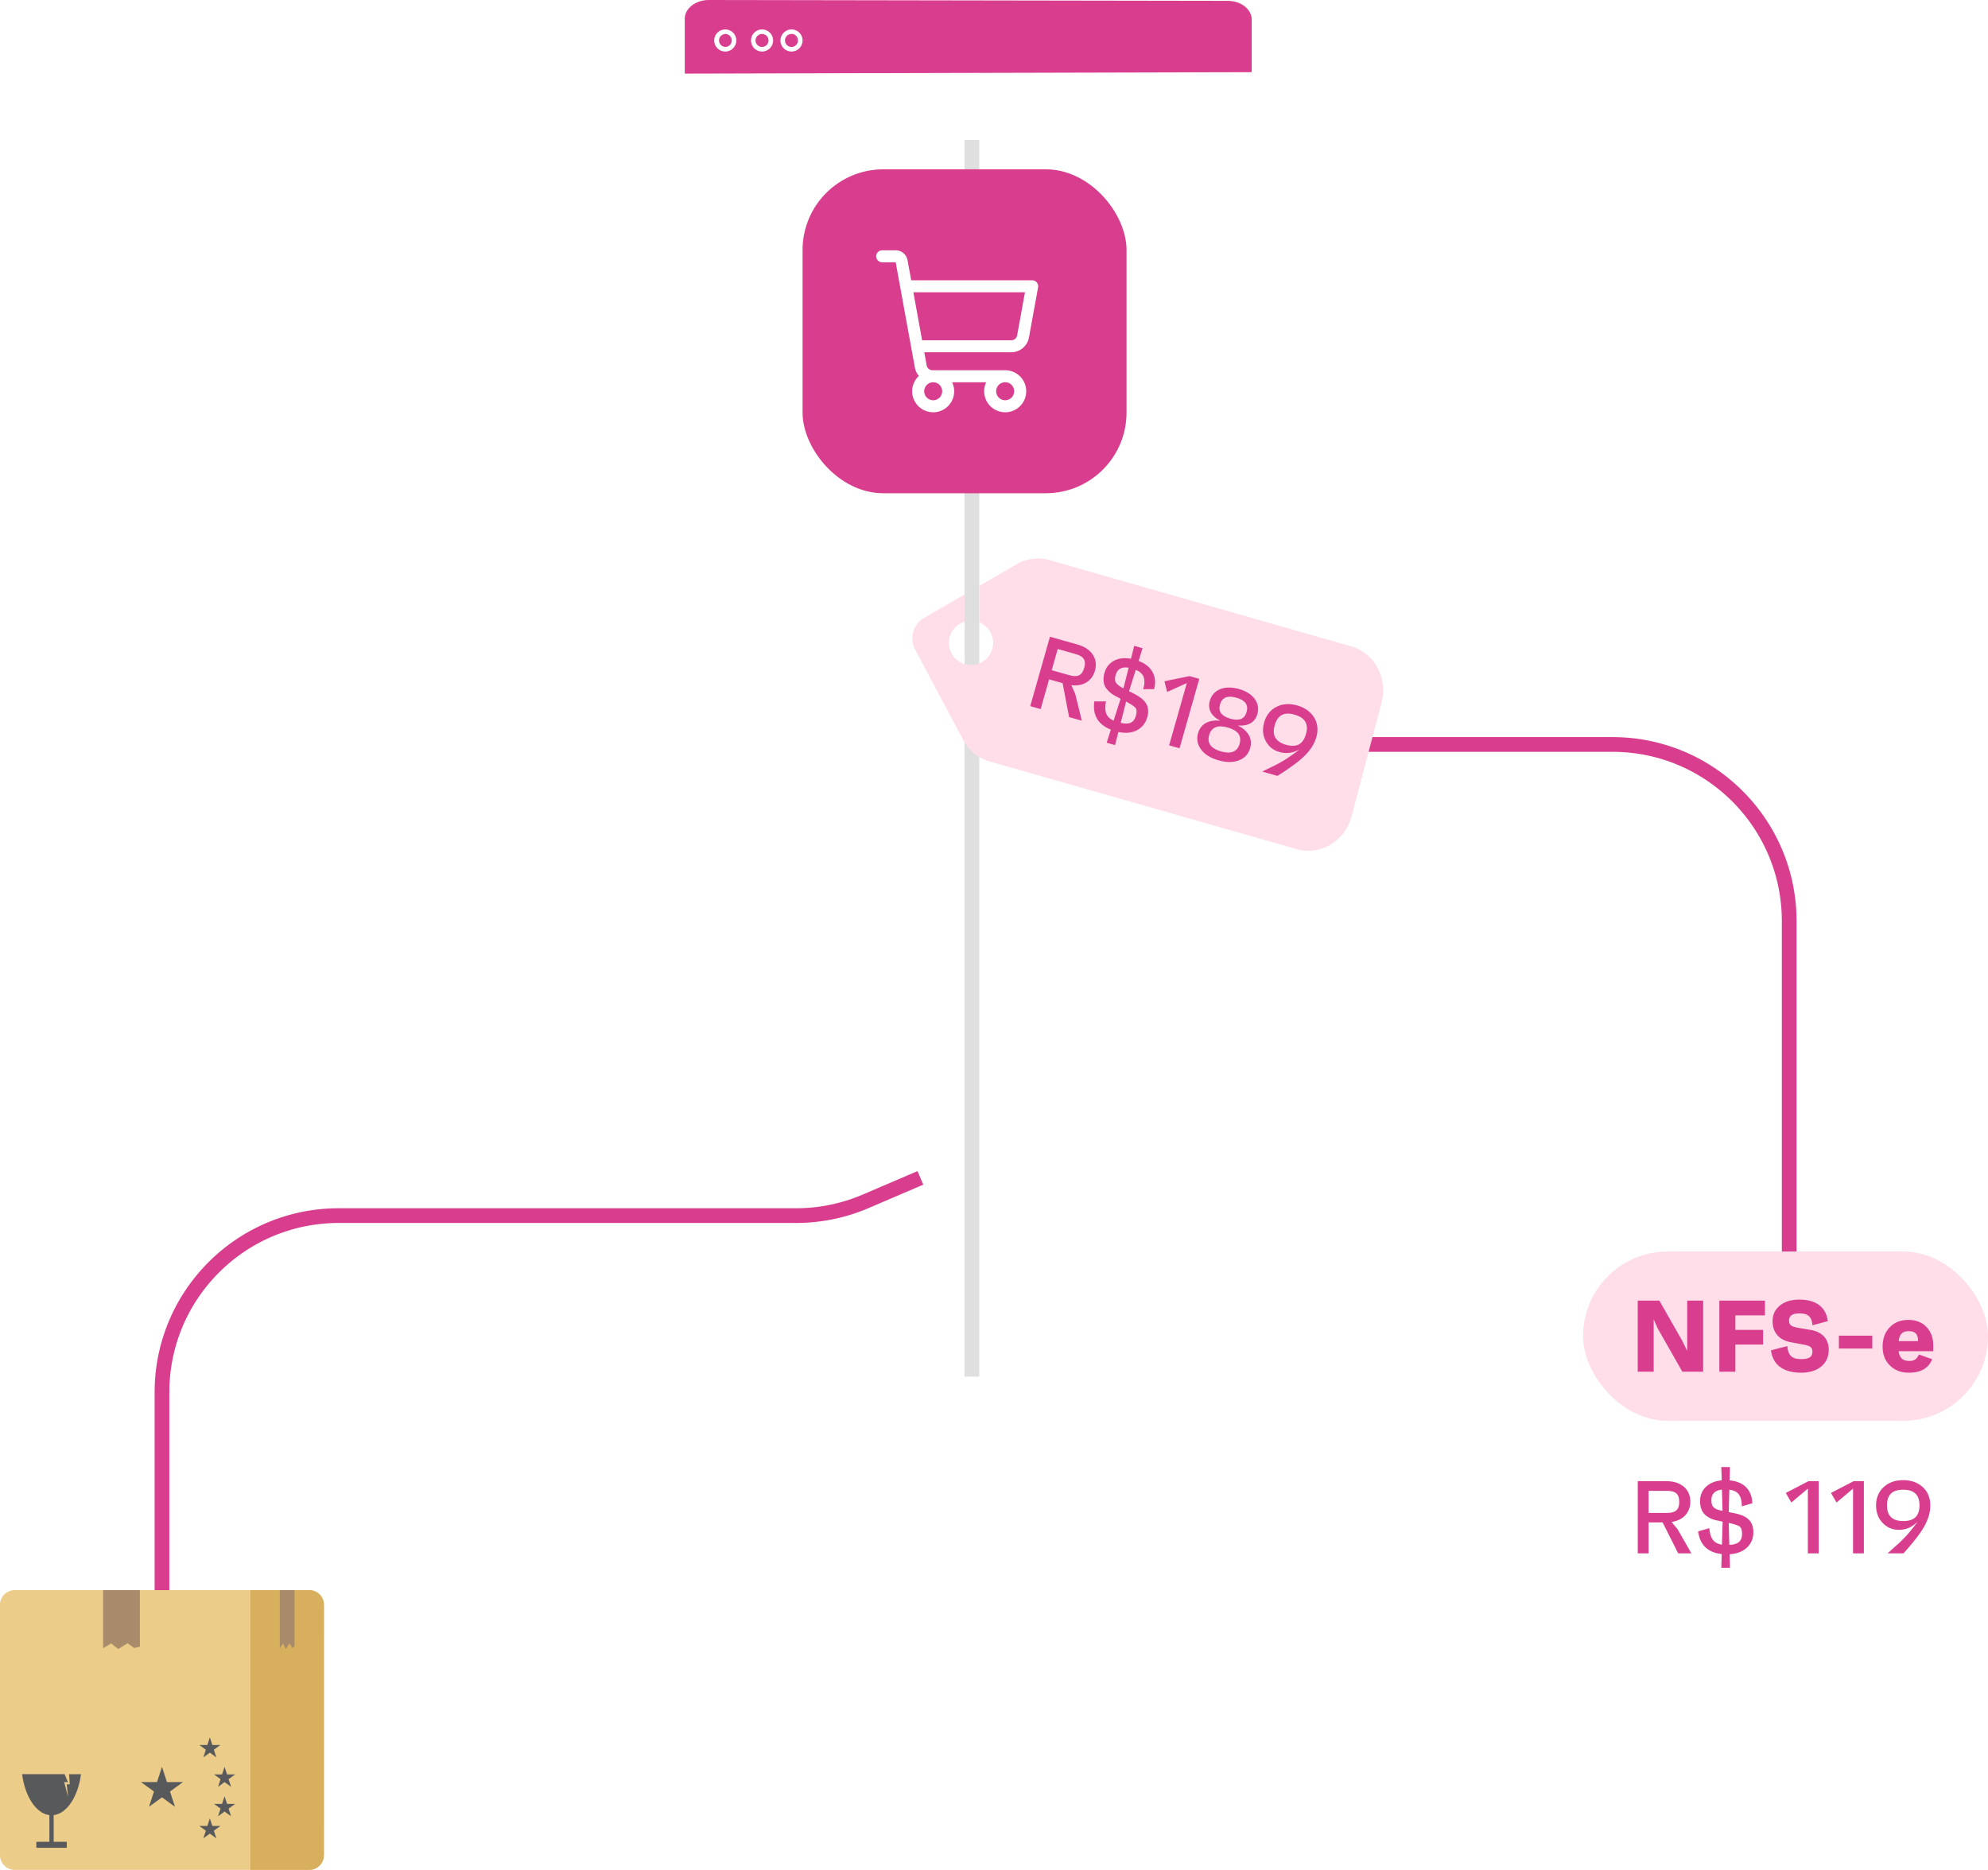 <svg xmlns:xlink="http://www.w3.org/1999/xlink" xmlns="http://www.w3.org/2000/svg" style="width:100%;height:100%" viewBox="0 0 270 254" preserveAspectRatio="none" width="270" height="254"><defs><svg width="270" height="254" fill="none" id="svg-1701540935_15826"><path d="M132 187V19" stroke="#DFDFDF" stroke-width="2px" fill="none"></path><path d="m166.668 65-70.418-.141c-1.794 0-3.25-1.401-3.25-3.136l.061-52.676V3.123C93.072 1.4 94.538 0 96.332 0l70.418.141c1.794 0 3.25 1.414 3.25 3.136l-.072 58.6c0 1.735-1.456 3.123-3.26 3.123Z" fill="url(&quot;#svg-1701540935_15826_a&quot;)"></path><path d="M93 10V2.531C93.01 1.135 94.478 0 96.273 0l70.474.115C168.543.115 170 1.26 170 2.656v7.146" fill="#D93D8D"></path><path d="M98.495 7a1.5 1.5 0 1 1 .01-3 1.5 1.5 0 0 1-.01 3Zm0-2.384a.88.88 0 0 0 0 1.758.912.912 0 0 0 .626-.253.88.88 0 0 0-.616-1.505h-.01Zm5 2.384a1.5 1.5 0 1 1 .01-3 1.5 1.5 0 0 1-.01 3Zm0-2.384a.88.88 0 1 0 .001 1.76.88.88 0 0 0-.001-1.76Zm4 2.384a1.5 1.5 0 1 1 .01-3 1.5 1.5 0 0 1-.01 3Zm0-2.384a.88.88 0 1 0 .879.879.912.912 0 0 0-.253-.626.845.845 0 0 0-.626-.263v.01ZM159.429 19l-55.858-.074c-.316 0-.571-.21-.571-.463s.255-.463.571-.463l55.858.074c.316 0 .571.21.571.463s-.255.463-.571.463Zm-28.998 19-27.862-.033c-.315 0-.569-.22-.569-.483 0-.264.254-.484.569-.484l27.862.033c.315 0 .569.22.569.483 0 .264-.254.484-.569.484Zm-10.989-13-15.884-.022c-.309 0-.558-.222-.558-.49 0-.266.249-.488.558-.488l15.884.022c.309 0 .558.222.558.49 0 .266-.249.488-.558.488Zm39.985 0-35.854-.022c-.317 0-.573-.222-.573-.49 0-.266.256-.488.573-.488l35.854.022c.317 0 .573.222.573.49 0 .266-.256.488-.573.488Zm-24.003 7-31.848-.022c-.319 0-.576-.222-.576-.49 0-.266.257-.488.576-.488l31.848.022c.319 0 .576.222.576.49 0 .266-.257.488-.576.488Zm24.005 0-20.858-.022c-.316 0-.571-.222-.571-.49 0-.266.255-.488.571-.488l20.858.022c.316 0 .571.222.571.49 0 .266-.255.488-.571.488Z" fill="#FFFFFF"></path><g filter="url(#svg-1701540935_15826_b)" fill="none"><rect x="109" y="23" width="44" height="44" rx="10.963" fill="#D93D8D"></rect><path d="M140.808 38.366a.81.81 0 0 0-.625-.292h-16.429l-.498-2.736A1.628 1.628 0 0 0 121.653 34h-1.838a.813.813 0 0 0-.576 1.39.81.81 0 0 0 .576.24h1.833l2.603 14.287c.077.423.264.82.543 1.148a2.852 2.852 0 1 0 4.521.86h4.626a2.847 2.847 0 0 0 1.484 3.856 2.853 2.853 0 1 0 1.092-5.486h-9.862a.817.817 0 0 1-.801-.67l-.323-1.775h11.814a2.446 2.446 0 0 0 2.404-2.007l1.238-6.809a.814.814 0 0 0-.179-.668Zm-12.846 14.78a1.224 1.224 0 0 1-1.461 1.199 1.221 1.221 0 1 1 1.461-1.199Zm9.777 0a1.224 1.224 0 0 1-1.461 1.199 1.224 1.224 0 0 1-.96-.96 1.22 1.22 0 0 1 .52-1.255 1.221 1.221 0 0 1 1.901 1.016Zm.407-7.594a.815.815 0 0 1-.805.669h-12.106l-1.185-6.518h15.156l-1.06 5.849Z" fill="#FFFFFF"></path></g><path d="M22 235v-45.874c0-13.255 10.745-24 24-24h62.114a24.01 24.01 0 0 0 9.455-1.941L125 160m118 11v-45.874c0-13.255-10.745-24-24-24h-62.114a24.01 24.01 0 0 1-9.455-1.941L140 96" stroke="#D93D8D" stroke-width="2px" fill="none"></path><rect x="215" y="170" width="55" height="23" rx="11.5" fill="#FFDEE9"></rect><path d="M229.145 183.499v-6.825h2.165v9.652h-2.827l-3.337-5.874-.551-1.227v7.101h-2.165v-9.652h2.937l3.116 5.474.662 1.351Zm10.558-6.825v1.999h-4.012v1.972h3.764v2h-3.764v3.681h-2.179v-9.652h6.191Zm4.917 9.79c-2.33 0-3.833-.993-4.095-3.047l2.22-.566c.124 1.366.703 1.765 1.903 1.765 1.061 0 1.503-.317 1.503-.992 0-.607-.29-.814-1.228-.979l-1.751-.331c-1.42-.262-2.427-1.2-2.427-2.868 0-.869.331-1.572 1.007-2.11.662-.538 1.531-.8 2.62-.8 2.165 0 3.613.924 3.875 2.923l-2.083.566c-.124-1.283-.689-1.614-1.792-1.614-.924 0-1.393.318-1.393.966 0 .661.345.841 1.434 1.02l1.462.248c1.641.276 2.496 1.269 2.496 2.689 0 .951-.331 1.71-1.007 2.275-.676.566-1.599.855-2.744.855Zm5.128-3.282v-1.751h4.537v1.751h-4.537Zm12.82-.358c0 .276 0 .51-.013.717h-4.689c.125.938.566 1.324 1.448 1.324.662 0 .979-.207 1.31-.869l1.793.634c-.483 1.227-1.545 1.834-3.158 1.834-1.062 0-1.93-.331-2.578-.979-.662-.648-.993-1.489-.993-2.551 0-1.089.317-1.958.965-2.634.648-.675 1.489-1.006 2.537-1.006 1.007 0 1.834.317 2.455.965.62.648.923 1.503.923 2.565Zm-3.336-2c-.842 0-1.255.4-1.366 1.352h2.634c-.014-.979-.4-1.352-1.268-1.352ZM229.712 211h-1.792l-2.114-4.2h-1.904v4.2h-1.47v-9.8h3.878c.994 0 1.778.252 2.38.756.588.518.882 1.19.882 2.03 0 1.47-.98 2.52-2.548 2.758l.826.994 1.862 3.262Zm-3.346-8.484h-2.464v2.996h2.464c1.218 0 1.694-.434 1.694-1.512 0-1.064-.476-1.484-1.694-1.484Zm11.766 5.628c0 1.68-1.246 2.856-3.22 2.982l.042 1.834h-1.176l.056-1.862c-1.89-.21-2.954-1.232-3.206-3.08l1.526-.434c.112 1.47.658 2.072 1.708 2.24l.098-3.122-.574-.126c-.686-.126-1.162-.308-1.68-.7-.518-.392-.812-1.078-.812-1.988 0-1.554 1.162-2.646 2.94-2.8l-.056-1.806h1.176l-.042 1.806c1.904.182 3.01 1.274 3.08 3.108l-1.428.42c0-1.512-.574-2.128-1.694-2.254l-.084 3.038.784.154c1.638.336 2.562 1.008 2.562 2.59Zm-5.698-4.368c0 .966.392 1.232 1.512 1.456l-.084-2.884c-.952.098-1.428.574-1.428 1.428Zm2.352 3.094.084 2.982c1.19-.056 1.722-.504 1.722-1.498 0-.504-.112-.84-.322-.994-.21-.154-.672-.308-1.358-.462l-.126-.028Zm7.751-4.074 3.08-1.596h1.386v9.8h-1.47v-8.792l-2.24 1.89-.756-1.302Zm6.138 0 3.08-1.596h1.386v9.8h-1.47v-8.792l-2.24 1.89-.756-1.302Zm9.807-1.736c1.078 0 1.974.322 2.66.952.686.63 1.022 1.47 1.022 2.506 0 .868-.252 1.778-.77 2.73s-1.47 2.198-2.87 3.752h-2.156c.14-.126.392-.35.742-.672.35-.322.602-.532.728-.644.126-.112.322-.308.588-.574.574-.574.756-.798 1.274-1.442.238-.294.49-.616.742-.966-.742.742-1.582 1.106-2.548 1.106a2.912 2.912 0 0 1-2.198-.938c-.602-.616-.896-1.414-.896-2.38 0-1.022.35-1.862 1.036-2.492.686-.63 1.568-.938 2.646-.938Zm-1.652 5.026c.364.35.924.532 1.666.532.742 0 1.302-.182 1.666-.532.35-.35.532-.882.532-1.61 0-1.414-.728-2.114-2.198-2.114-1.498 0-2.212.672-2.212 2.114 0 .728.182 1.26.546 1.61Z" fill="#D93D8D"></path><g clip-path="url(#svg-1701540935_15826_c)" fill="none"><path fill-rule="evenodd" clip-rule="evenodd" d="M41.985 254a2 2 0 0 0 2-1.999l.014-34A2 2 0 0 0 42 216H2a2 2 0 0 0-2 2v34a2 2 0 0 0 2 2h39.985Z" fill="#EBCC89"></path><path d="M42 216h-8v38h8a2 2 0 0 0 2-2v-34a2 2 0 0 0-2-2Z" fill="#D8B05D"></path><path d="M11 241c-.397 3.033-1.892 5.338-3.709 5.561v3.625h1.774V251h-4.13v-.814h1.774v-3.625C4.892 246.338 3.397 244.033 3 241h5.77l.464 1.105-.523-.051.532 2.039-.178-1.722.414.017-.093-1.379h1.606L11 241Z" fill="#58595B"></path><path fill-rule="evenodd" clip-rule="evenodd" d="M14 216h5v7.671l-.795.182-.872-.632-1.277.779-.965-.762-1.091.658V216Zm24 0h2v7.671l-.32.182-.347-.632-.513.779-.387-.762-.433.658V216Z" fill="#A78B6B"></path><path d="m22 240 .674 2.073h2.18l-1.764 1.281.673 2.073L22 244.146l-1.763 1.281.673-2.073-1.763-1.281h2.18L22 240Zm6.5-4 .337 1.036h1.09l-.882.641.337 1.037-.882-.641-.882.641.337-1.037-.882-.641h1.09L28.5 236Zm0 11 .337 1.036h1.09l-.882.641.337 1.037-.882-.641-.882.641.337-1.037-.882-.641h1.09L28.5 247Zm2-3 .337 1.036h1.09l-.882.641.337 1.037-.882-.641-.882.641.337-1.037-.882-.641h1.09L30.5 244Zm0-4 .337 1.036h1.09l-.882.641.337 1.037-.882-.641-.882.641.337-1.037-.882-.641h1.09L30.5 240Z" fill="#58595B"></path></g><path fill-rule="evenodd" clip-rule="evenodd" d="m131 80.746-5.506 3.197c-1.47.853-2.01 2.786-1.204 4.302l6.519 12.251c.781 1.468 2.101 2.536 3.66 2.961l41.71 11.911c3.198.873 6.508-1.142 7.393-4.501l4.064-15.428c.885-3.359-.99-6.79-4.189-7.662L142.48 76.068a5.81 5.81 0 0 0-4.456.6L133 79.584v4.96a2.993 2.993 0 0 1 1.777 3.558 3.006 3.006 0 0 1-3.677 2.123 2.994 2.994 0 0 1-2.12-3.671 3.006 3.006 0 0 1 2.02-2.092v-3.717Z" fill="#FFDEE9"></path><path d="m146.928 97.898-1.724-.486-.887-4.615-1.833-.517-1.147 4.04-1.415-.399 2.678-9.427 3.732 1.054c.957.27 1.643.725 2.084 1.373.425.658.524 1.384.294 2.192-.401 1.415-1.631 2.158-3.206 1.961l.524 1.18.9 3.644Zm-.901-9.07-2.372-.669-.819 2.882 2.372.67c1.172.33 1.749.042 2.043-.995.291-1.023-.052-1.556-1.224-1.887Zm9.786 8.61c-.459 1.616-1.98 2.409-3.914 1.994l-.461 1.776-1.132-.32.563-1.776c-1.762-.715-2.506-1.987-2.244-3.833l1.587-.003c-.294 1.444.067 2.172 1.032 2.618l.948-2.976-.518-.277c-.626-.308-1.035-.612-1.426-1.13-.391-.518-.487-1.257-.238-2.133.425-1.495 1.841-2.23 3.595-1.894l.439-1.753 1.132.32-.534 1.725c1.783.692 2.549 2.043 2.115 3.826l-1.489.017c.413-1.455.029-2.203-1.014-2.629l-.912 2.9.713.36c1.484.769 2.19 1.666 1.758 3.188Zm-4.29-5.75c-.264.93.04 1.292 1.057 1.812l.707-2.797c-.943-.164-1.531.164-1.764.986Zm1.418 3.616-.735 2.891c1.161.27 1.795-.017 2.067-.973.138-.485.122-.839-.038-1.044-.16-.205-.563-.478-1.181-.813l-.113-.061Zm5.204-2.765 3.4-.698 1.334.376-2.678 9.427-1.415-.399 2.403-8.458-2.672 1.21-.372-1.458Zm9.984 6.018c1.315.648 2.038 1.739 1.667 3.045-.233.822-.74 1.377-1.525 1.679-.784.303-1.702.306-2.766.005-1.078-.304-1.872-.79-2.377-1.471-.509-.667-.645-1.418-.411-2.24.363-1.279 1.522-1.825 2.996-1.685-1.257-.646-1.713-1.603-1.407-2.68.44-1.55 2-2.171 3.954-1.62.97.274 1.686.723 2.149 1.348.449.622.57 1.325.351 2.093-.31 1.09-1.248 1.626-2.631 1.526Zm-.206-3.782c-1.213-.342-1.953-.042-2.225.914-.271.956.201 1.599 1.414 1.941 1.199.338 1.926.034 2.197-.922.272-.956-.187-1.595-1.386-1.933Zm-2.074 7.299c1.361.384 2.201.039 2.507-1.038.31-1.09-.224-1.823-1.598-2.211-1.388-.392-2.228-.047-2.538 1.044-.306 1.077.241 1.813 1.629 2.205Zm10.327-6.25c1.037.293 1.812.846 2.3 1.638.488.792.582 1.692.298 2.688-.237.835-.728 1.642-1.487 2.417-.759.775-2.015 1.715-3.787 2.83l-2.075-.586c.169-.083.473-.23.897-.445.425-.214.725-.348.877-.421.152-.074.394-.209.723-.393.709-.396.946-.562 1.62-1.041.309-.218.64-.459.978-.728-.917.513-1.825.635-2.754.372-.836-.235-1.452-.729-1.859-1.499-.411-.756-.476-1.603-.212-2.533.279-.983.846-1.696 1.678-2.115.832-.42 1.765-.477 2.803-.184Zm-2.964 4.386c.255.435.744.763 1.458.964.714.202 1.303.179 1.749-.059.433-.242.753-.704.952-1.404.387-1.36-.123-2.232-1.537-2.63-1.442-.408-2.313.045-2.707 1.432-.199.7-.169 1.261.085 1.697Z" fill="#D93D8D"></path><path d="M163.234 149.912c18.355 18.55 18.355 48.626 0 67.176-18.355 18.549-48.113 18.549-66.468 0-18.355-18.55-18.355-48.626 0-67.176 18.355-18.549 48.113-18.549 66.468 0Z" fill="url(&quot;#svg-1701540935_15826_d&quot;)"></path><path d="m170.743 164.741 1.354 2.339.004-.004-.616 1.354-.985 2.092-2.092-.369-.248-1.107-.737-2.213.369-1.598.121-1.354-2.83-1.844v-4.059l-2.708-1.97-1.107-3.567-1.354-1.598-.616-2.951-2.708-1.476-2.092.122 1.475 2.092-1.597.49 1.97.248 3.199 2.46-.985.248-.616 1.228-2.708-.247-1.845-2.461-4.428-2.461-2.092-2.708 3.69-.985.122-.985-1.598-.738-.616 1.107-1.845-.247v-1.845l-1.476-1.107-3.567-2.213s-1.845.859-2.461.859c-.617 0-1.354-.49-1.354-.49l-2.83-.248-2.214 1.354h-2.583l-1.844-1.475s-1.723-.616-2.092-.616-2.214.985-2.214.985l-2.583.121-.369 2.092-3.567.369-.86 1.476-3.446.247-.369 1.97-3.568 4.553h-2.092l.86-2.092-2.092-.247-.122-2.214 1.229-1.354.985-.369.247-3.32 2.339-.491 1.723-2.213-2.837-2.01A51.614 51.614 0 0 1 130.163 131c16.186 0 30.638 7.418 40.144 19.039l.314 2.649 1.476 1.97v1.229l-1.476.859-1.354.616 1.598.122-.122 1.228-2.214-.369.491 3.69 1.723 2.708Z" fill="url(&quot;#svg-1701540935_15826_e&quot;)"></path><path d="m159.302 215.672-3.937-1.602-4.796-1.723h-3.815l-3.568-.737-3.936.859-2.214.122h-1.354l-2.583 1.475-2.461.986-3.32-2.092.859-3.446-2.092-.86h-2.461l-.369-1.107.248-2.213-.86-1.228-1.723.247-.491 1.228-2.092.122-1.844-2.214-.738-2.951 1.845-3.446 3.567.247.985.86h1.476l1.845-1.107 1.597.491 2.214 3.814.86-.121-.248-2.83-.738-1.476.248-2.339 4.553-1.97.616-4.553 1.97-1.601 1.598-2.83 1.228-.247 2.83-1.844.122-.986-1.971.122-.368-.985h-1.355l-2.092.491.986-1.602 4.305-1.228.985-1.107 1.723 2.708 1.107 1.107 1.723-.491-.738-1.597-2.582-1.845-2.952-3.32-3.077-2.092-2.951-.49-1.476-1.476-1.971-.491-.247.491-.247 3.567.491 1.229-1.107 3.936-2.461-1.97.369-1.723-2.583-1.228-1.107-1.354.616-3.077 3.568-2.583.247-2.951-1.354.122-.859-1.107-.369-1.845-.86-.121-.49 1.97-1.354.247-.617-4.305-.985-.617-1.723-.737-1.97.985 2.461 2.339.49 2.092-4.427-3.321-3.077-3.32-.247-3.32-3.199-.985-2.461 1.597s-1.229.738-1.845.985c-.616.247-2.951.491-2.951.491l-.491 2.092-2.83.121.247 1.354 4.553.738 2.339 2.583v4.305l-1.354 3.815.248 4.058-3.446 6.028-.738 8.98 1.106 5.169 1.598 3.936 1.845.248-.617-1.971-.985-1.475-.616-2.708 1.107-.248 1.723 4.428 1.228 3.936v3.199l2.34 2.829 4.184 3.077 6.397 1.723 1.971 1.845 1.476 1.97 2.213 1.354 2.708.738 2.709-.122s-.122 1.229-.122 1.845c0 .616-1.723 2.708-1.723 2.708l-1.354 2.461.985 2.708 2.708 1.107 3.815 3.936 1.723.738v1.845l.216.859a51.64 51.64 0 0 0 25.803-12.147l.063-.891 3.32-6.028-1.597-1.107-6.767 1.845h-.004Z" fill="url(&quot;#svg-1701540935_15826_f&quot;)"></path><path d="m127.314 159.576 1.475 1.966 3.321 1.232.742 2.583-2.092.859v.495l3.689 1.476 1.723-.369.86-1.354-.244-2.339-2.217-.86-1.35-2.214-4.922-2.213-.985.738Z" fill="url(&quot;#svg-1701540935_15826_g&quot;)"></path><path d="M173.695 154.693v.699l-.616 1.97.369 1.723 1.354.491v2.339l-1.476-.616-.369 6.644-1.476 2.708.985 3.446 1.598 1.476v6.644l1.597 5.169 1.723 3.937 2.83.738.985-2.461.401-.314c.263-2.112.4-4.262.4-6.445a51.6 51.6 0 0 0-8.305-28.148Z" fill="url(&quot;#svg-1701540935_15826_h&quot;)"></path><path d="m137.157 150.349 8.117 3.567 1.354 2.214-1.228 2.092.243 4.921 1.111 2.092.122 1.845-5.17.859-3.198-4.058-.738-3.567-3.811-3.325-1.849-1.844-1.598 2.339-2.213-1.601.243-4.059 2.708-.616 1.476 1.602.864-2.34 3.567-.121Z" fill="url(&quot;#svg-1701540935_15826_i&quot;)"></path><path d="m151.919 156.62-1.845-.49-1.601 1.354.864 3.567h1.597l.985-4.431Z" fill="url(&quot;#svg-1701540935_15826_j&quot;)"></path><path d="m159.181 156.746 4.18 2.214-.122 1.966-3.199-1.229 1.107 1.845-.369.495-1.845-.738-.738-3.199-.863-2.461.985-.369.864 1.476Z" fill="url(&quot;#svg-1701540935_15826_k&quot;)"></path><path d="m127.435 203.372-.491.49 3.69 1.107 1.476 1.723 2.339.247.86-1.354-2.83-.491-5.044-1.722Z" fill="url(&quot;#svg-1701540935_15826_l&quot;)"></path><path d="m135.803 206.445 2.583-.738.491.863 1.11-.125-.616.985h-3.199l-.369-.985Z" fill="url(&quot;#svg-1701540935_15826_m&quot;)"></path><defs><linearGradient id="svg-1701540935_15826_a" x1="131.5" y1="0" x2="131.5" y2="65" gradientUnits="userSpaceOnUse"><stop stop-color="#D93D8D" stop-opacity=".44"></stop><stop offset="1" stop-color="#D93D8D" stop-opacity="0"></stop></linearGradient><linearGradient id="svg-1701540935_15826_d" x1="154.434" y1="228.171" x2="101.382" y2="139.909" gradientUnits="userSpaceOnUse"><stop stop-color="#DFF5FF"></stop><stop offset="1" stop-color="#fff"></stop></linearGradient><linearGradient id="svg-1701540935_15826_e" x1="141" y1="131" x2="141" y2="234" gradientUnits="userSpaceOnUse"><stop stop-color="#DDE6FF"></stop><stop offset="1" stop-color="#FFD6EB"></stop></linearGradient><linearGradient id="svg-1701540935_15826_f" x1="141" y1="131" x2="141" y2="234" gradientUnits="userSpaceOnUse"><stop stop-color="#DDE6FF"></stop><stop offset="1" stop-color="#FFD6EB"></stop></linearGradient><linearGradient id="svg-1701540935_15826_g" x1="141" y1="131" x2="141" y2="234" gradientUnits="userSpaceOnUse"><stop stop-color="#DDE6FF"></stop><stop offset="1" stop-color="#FFD6EB"></stop></linearGradient><linearGradient id="svg-1701540935_15826_h" x1="141" y1="131" x2="141" y2="234" gradientUnits="userSpaceOnUse"><stop stop-color="#DDE6FF"></stop><stop offset="1" stop-color="#FFD6EB"></stop></linearGradient><linearGradient id="svg-1701540935_15826_i" x1="141" y1="131" x2="141" y2="234" gradientUnits="userSpaceOnUse"><stop stop-color="#DDE6FF"></stop><stop offset="1" stop-color="#FFD6EB"></stop></linearGradient><linearGradient id="svg-1701540935_15826_j" x1="141" y1="131" x2="141" y2="234" gradientUnits="userSpaceOnUse"><stop stop-color="#DDE6FF"></stop><stop offset="1" stop-color="#FFD6EB"></stop></linearGradient><linearGradient id="svg-1701540935_15826_k" x1="141" y1="131" x2="141" y2="234" gradientUnits="userSpaceOnUse"><stop stop-color="#DDE6FF"></stop><stop offset="1" stop-color="#FFD6EB"></stop></linearGradient><linearGradient id="svg-1701540935_15826_l" x1="141" y1="131" x2="141" y2="234" gradientUnits="userSpaceOnUse"><stop stop-color="#DDE6FF"></stop><stop offset="1" stop-color="#FFD6EB"></stop></linearGradient><linearGradient id="svg-1701540935_15826_m" x1="141" y1="131" x2="141" y2="234" gradientUnits="userSpaceOnUse"><stop stop-color="#DDE6FF"></stop><stop offset="1" stop-color="#FFD6EB"></stop></linearGradient><clipPath id="svg-1701540935_15826_c"><path fill="#fff" transform="translate(0 216)" d="M0 0h44v38H0z"></path></clipPath><filter id="svg-1701540935_15826_b" x="109" y="23" width="44" height="44" filterUnits="userSpaceOnUse" color-interpolation-filters="sRGB"><feFlood flood-opacity="0" result="BackgroundImageFix"></feFlood><feBlend in="SourceGraphic" in2="BackgroundImageFix" result="shape"></feBlend><feColorMatrix in="SourceAlpha" values="0 0 0 0 0 0 0 0 0 0 0 0 0 0 0 0 0 0 127 0" result="hardAlpha"></feColorMatrix><feOffset dy="-2.741"></feOffset><feComposite in2="hardAlpha" operator="arithmetic" k2="-1" k3="1"></feComposite><feColorMatrix values="0 0 0 0 0.547 0 0 0 0 0.107 0 0 0 0 0.333 0 0 0 1 0"></feColorMatrix><feBlend in2="shape" result="effect1_innerShadow_904_4892"></feBlend></filter><linearGradient id="svg-1701540935_15826_a" x1="131.5" y1="0" x2="131.5" y2="65" gradientUnits="userSpaceOnUse"><stop stop-color="#D93D8D" stop-opacity=".44"></stop><stop offset="1" stop-color="#D93D8D" stop-opacity="0"></stop></linearGradient><linearGradient id="svg-1701540935_15826_d" x1="154.434" y1="228.171" x2="101.382" y2="139.909" gradientUnits="userSpaceOnUse"><stop stop-color="#DFF5FF"></stop><stop offset="1" stop-color="#fff"></stop></linearGradient><linearGradient id="svg-1701540935_15826_e" x1="141" y1="131" x2="141" y2="234" gradientUnits="userSpaceOnUse"><stop stop-color="#DDE6FF"></stop><stop offset="1" stop-color="#FFD6EB"></stop></linearGradient><linearGradient id="svg-1701540935_15826_f" x1="141" y1="131" x2="141" y2="234" gradientUnits="userSpaceOnUse"><stop stop-color="#DDE6FF"></stop><stop offset="1" stop-color="#FFD6EB"></stop></linearGradient><linearGradient id="svg-1701540935_15826_g" x1="141" y1="131" x2="141" y2="234" gradientUnits="userSpaceOnUse"><stop stop-color="#DDE6FF"></stop><stop offset="1" stop-color="#FFD6EB"></stop></linearGradient><linearGradient id="svg-1701540935_15826_h" x1="141" y1="131" x2="141" y2="234" gradientUnits="userSpaceOnUse"><stop stop-color="#DDE6FF"></stop><stop offset="1" stop-color="#FFD6EB"></stop></linearGradient><linearGradient id="svg-1701540935_15826_i" x1="141" y1="131" x2="141" y2="234" gradientUnits="userSpaceOnUse"><stop stop-color="#DDE6FF"></stop><stop offset="1" stop-color="#FFD6EB"></stop></linearGradient><linearGradient id="svg-1701540935_15826_j" x1="141" y1="131" x2="141" y2="234" gradientUnits="userSpaceOnUse"><stop stop-color="#DDE6FF"></stop><stop offset="1" stop-color="#FFD6EB"></stop></linearGradient><linearGradient id="svg-1701540935_15826_k" x1="141" y1="131" x2="141" y2="234" gradientUnits="userSpaceOnUse"><stop stop-color="#DDE6FF"></stop><stop offset="1" stop-color="#FFD6EB"></stop></linearGradient><linearGradient id="svg-1701540935_15826_l" x1="141" y1="131" x2="141" y2="234" gradientUnits="userSpaceOnUse"><stop stop-color="#DDE6FF"></stop><stop offset="1" stop-color="#FFD6EB"></stop></linearGradient><linearGradient id="svg-1701540935_15826_m" x1="141" y1="131" x2="141" y2="234" gradientUnits="userSpaceOnUse"><stop stop-color="#DDE6FF"></stop><stop offset="1" stop-color="#FFD6EB"></stop></linearGradient></defs></svg></defs><g><path d="M132 187V19" stroke="#DFDFDF" stroke-width="2px" fill="none"></path><path d="m166.668 65-70.418-.141c-1.794 0-3.25-1.401-3.25-3.136l.061-52.676V3.123C93.072 1.4 94.538 0 96.332 0l70.418.141c1.794 0 3.25 1.414 3.25 3.136l-.072 58.6c0 1.735-1.456 3.123-3.26 3.123Z" fill="url(&quot;#svg-1701540935_15826_a&quot;)"></path><path d="M93 10V2.531C93.01 1.135 94.478 0 96.273 0l70.474.115C168.543.115 170 1.26 170 2.656v7.146" fill="#D93D8D"></path><path d="M98.495 7a1.5 1.5 0 1 1 .01-3 1.5 1.5 0 0 1-.01 3Zm0-2.384a.88.88 0 0 0 0 1.758.912.912 0 0 0 .626-.253.88.88 0 0 0-.616-1.505h-.01Zm5 2.384a1.5 1.5 0 1 1 .01-3 1.5 1.5 0 0 1-.01 3Zm0-2.384a.88.88 0 1 0 .001 1.76.88.88 0 0 0-.001-1.76Zm4 2.384a1.5 1.5 0 1 1 .01-3 1.5 1.5 0 0 1-.01 3Zm0-2.384a.88.88 0 1 0 .879.879.912.912 0 0 0-.253-.626.845.845 0 0 0-.626-.263v.01ZM159.429 19l-55.858-.074c-.316 0-.571-.21-.571-.463s.255-.463.571-.463l55.858.074c.316 0 .571.21.571.463s-.255.463-.571.463Zm-28.998 19-27.862-.033c-.315 0-.569-.22-.569-.483 0-.264.254-.484.569-.484l27.862.033c.315 0 .569.22.569.483 0 .264-.254.484-.569.484Zm-10.989-13-15.884-.022c-.309 0-.558-.222-.558-.49 0-.266.249-.488.558-.488l15.884.022c.309 0 .558.222.558.49 0 .266-.249.488-.558.488Zm39.985 0-35.854-.022c-.317 0-.573-.222-.573-.49 0-.266.256-.488.573-.488l35.854.022c.317 0 .573.222.573.49 0 .266-.256.488-.573.488Zm-24.003 7-31.848-.022c-.319 0-.576-.222-.576-.49 0-.266.257-.488.576-.488l31.848.022c.319 0 .576.222.576.49 0 .266-.257.488-.576.488Zm24.005 0-20.858-.022c-.316 0-.571-.222-.571-.49 0-.266.255-.488.571-.488l20.858.022c.316 0 .571.222.571.49 0 .266-.255.488-.571.488Z" fill="#FFFFFF"></path><g filter="url(#svg-1701540935_15826_b)" fill="none"><rect x="109" y="23" width="44" height="44" rx="10.963" fill="#D93D8D"></rect><path d="M140.808 38.366a.81.81 0 0 0-.625-.292h-16.429l-.498-2.736A1.628 1.628 0 0 0 121.653 34h-1.838a.813.813 0 0 0-.576 1.39.81.81 0 0 0 .576.24h1.833l2.603 14.287c.077.423.264.82.543 1.148a2.852 2.852 0 1 0 4.521.86h4.626a2.847 2.847 0 0 0 1.484 3.856 2.853 2.853 0 1 0 1.092-5.486h-9.862a.817.817 0 0 1-.801-.67l-.323-1.775h11.814a2.446 2.446 0 0 0 2.404-2.007l1.238-6.809a.814.814 0 0 0-.179-.668Zm-12.846 14.78a1.224 1.224 0 0 1-1.461 1.199 1.221 1.221 0 1 1 1.461-1.199Zm9.777 0a1.224 1.224 0 0 1-1.461 1.199 1.224 1.224 0 0 1-.96-.96 1.22 1.22 0 0 1 .52-1.255 1.221 1.221 0 0 1 1.901 1.016Zm.407-7.594a.815.815 0 0 1-.805.669h-12.106l-1.185-6.518h15.156l-1.06 5.849Z" fill="#FFFFFF"></path></g><path d="M22 235v-45.874c0-13.255 10.745-24 24-24h62.114a24.01 24.01 0 0 0 9.455-1.941L125 160m118 11v-45.874c0-13.255-10.745-24-24-24h-62.114a24.01 24.01 0 0 1-9.455-1.941L140 96" stroke="#D93D8D" stroke-width="2px" fill="none"></path><rect x="215" y="170" width="55" height="23" rx="11.5" fill="#FFDEE9"></rect><path d="M229.145 183.499v-6.825h2.165v9.652h-2.827l-3.337-5.874-.551-1.227v7.101h-2.165v-9.652h2.937l3.116 5.474.662 1.351Zm10.558-6.825v1.999h-4.012v1.972h3.764v2h-3.764v3.681h-2.179v-9.652h6.191Zm4.917 9.79c-2.33 0-3.833-.993-4.095-3.047l2.22-.566c.124 1.366.703 1.765 1.903 1.765 1.061 0 1.503-.317 1.503-.992 0-.607-.29-.814-1.228-.979l-1.751-.331c-1.42-.262-2.427-1.2-2.427-2.868 0-.869.331-1.572 1.007-2.11.662-.538 1.531-.8 2.62-.8 2.165 0 3.613.924 3.875 2.923l-2.083.566c-.124-1.283-.689-1.614-1.792-1.614-.924 0-1.393.318-1.393.966 0 .661.345.841 1.434 1.02l1.462.248c1.641.276 2.496 1.269 2.496 2.689 0 .951-.331 1.71-1.007 2.275-.676.566-1.599.855-2.744.855Zm5.128-3.282v-1.751h4.537v1.751h-4.537Zm12.82-.358c0 .276 0 .51-.013.717h-4.689c.125.938.566 1.324 1.448 1.324.662 0 .979-.207 1.31-.869l1.793.634c-.483 1.227-1.545 1.834-3.158 1.834-1.062 0-1.93-.331-2.578-.979-.662-.648-.993-1.489-.993-2.551 0-1.089.317-1.958.965-2.634.648-.675 1.489-1.006 2.537-1.006 1.007 0 1.834.317 2.455.965.62.648.923 1.503.923 2.565Zm-3.336-2c-.842 0-1.255.4-1.366 1.352h2.634c-.014-.979-.4-1.352-1.268-1.352ZM229.712 211h-1.792l-2.114-4.2h-1.904v4.2h-1.47v-9.8h3.878c.994 0 1.778.252 2.38.756.588.518.882 1.19.882 2.03 0 1.47-.98 2.52-2.548 2.758l.826.994 1.862 3.262Zm-3.346-8.484h-2.464v2.996h2.464c1.218 0 1.694-.434 1.694-1.512 0-1.064-.476-1.484-1.694-1.484Zm11.766 5.628c0 1.68-1.246 2.856-3.22 2.982l.042 1.834h-1.176l.056-1.862c-1.89-.21-2.954-1.232-3.206-3.08l1.526-.434c.112 1.47.658 2.072 1.708 2.24l.098-3.122-.574-.126c-.686-.126-1.162-.308-1.68-.7-.518-.392-.812-1.078-.812-1.988 0-1.554 1.162-2.646 2.94-2.8l-.056-1.806h1.176l-.042 1.806c1.904.182 3.01 1.274 3.08 3.108l-1.428.42c0-1.512-.574-2.128-1.694-2.254l-.084 3.038.784.154c1.638.336 2.562 1.008 2.562 2.59Zm-5.698-4.368c0 .966.392 1.232 1.512 1.456l-.084-2.884c-.952.098-1.428.574-1.428 1.428Zm2.352 3.094.084 2.982c1.19-.056 1.722-.504 1.722-1.498 0-.504-.112-.84-.322-.994-.21-.154-.672-.308-1.358-.462l-.126-.028Zm7.751-4.074 3.08-1.596h1.386v9.8h-1.47v-8.792l-2.24 1.89-.756-1.302Zm6.138 0 3.08-1.596h1.386v9.8h-1.47v-8.792l-2.24 1.89-.756-1.302Zm9.807-1.736c1.078 0 1.974.322 2.66.952.686.63 1.022 1.47 1.022 2.506 0 .868-.252 1.778-.77 2.73s-1.47 2.198-2.87 3.752h-2.156c.14-.126.392-.35.742-.672.35-.322.602-.532.728-.644.126-.112.322-.308.588-.574.574-.574.756-.798 1.274-1.442.238-.294.49-.616.742-.966-.742.742-1.582 1.106-2.548 1.106a2.912 2.912 0 0 1-2.198-.938c-.602-.616-.896-1.414-.896-2.38 0-1.022.35-1.862 1.036-2.492.686-.63 1.568-.938 2.646-.938Zm-1.652 5.026c.364.35.924.532 1.666.532.742 0 1.302-.182 1.666-.532.35-.35.532-.882.532-1.61 0-1.414-.728-2.114-2.198-2.114-1.498 0-2.212.672-2.212 2.114 0 .728.182 1.26.546 1.61Z" fill="#D93D8D"></path><g clip-path="url(#svg-1701540935_15826_c)" fill="none"><path fill-rule="evenodd" clip-rule="evenodd" d="M41.985 254a2 2 0 0 0 2-1.999l.014-34A2 2 0 0 0 42 216H2a2 2 0 0 0-2 2v34a2 2 0 0 0 2 2h39.985Z" fill="#EBCC89"></path><path d="M42 216h-8v38h8a2 2 0 0 0 2-2v-34a2 2 0 0 0-2-2Z" fill="#D8B05D"></path><path d="M11 241c-.397 3.033-1.892 5.338-3.709 5.561v3.625h1.774V251h-4.13v-.814h1.774v-3.625C4.892 246.338 3.397 244.033 3 241h5.77l.464 1.105-.523-.051.532 2.039-.178-1.722.414.017-.093-1.379h1.606L11 241Z" fill="#58595B"></path><path fill-rule="evenodd" clip-rule="evenodd" d="M14 216h5v7.671l-.795.182-.872-.632-1.277.779-.965-.762-1.091.658V216Zm24 0h2v7.671l-.32.182-.347-.632-.513.779-.387-.762-.433.658V216Z" fill="#A78B6B"></path><path d="m22 240 .674 2.073h2.18l-1.764 1.281.673 2.073L22 244.146l-1.763 1.281.673-2.073-1.763-1.281h2.18L22 240Zm6.5-4 .337 1.036h1.09l-.882.641.337 1.037-.882-.641-.882.641.337-1.037-.882-.641h1.09L28.5 236Zm0 11 .337 1.036h1.09l-.882.641.337 1.037-.882-.641-.882.641.337-1.037-.882-.641h1.09L28.5 247Zm2-3 .337 1.036h1.09l-.882.641.337 1.037-.882-.641-.882.641.337-1.037-.882-.641h1.09L30.5 244Zm0-4 .337 1.036h1.09l-.882.641.337 1.037-.882-.641-.882.641.337-1.037-.882-.641h1.09L30.5 240Z" fill="#58595B"></path></g><path fill-rule="evenodd" clip-rule="evenodd" d="m131 80.746-5.506 3.197c-1.47.853-2.01 2.786-1.204 4.302l6.519 12.251c.781 1.468 2.101 2.536 3.66 2.961l41.71 11.911c3.198.873 6.508-1.142 7.393-4.501l4.064-15.428c.885-3.359-.99-6.79-4.189-7.662L142.48 76.068a5.81 5.81 0 0 0-4.456.6L133 79.584v4.96a2.993 2.993 0 0 1 1.777 3.558 3.006 3.006 0 0 1-3.677 2.123 2.994 2.994 0 0 1-2.12-3.671 3.006 3.006 0 0 1 2.02-2.092v-3.717Z" fill="#FFDEE9"></path><path d="m146.928 97.898-1.724-.486-.887-4.615-1.833-.517-1.147 4.04-1.415-.399 2.678-9.427 3.732 1.054c.957.27 1.643.725 2.084 1.373.425.658.524 1.384.294 2.192-.401 1.415-1.631 2.158-3.206 1.961l.524 1.18.9 3.644Zm-.901-9.07-2.372-.669-.819 2.882 2.372.67c1.172.33 1.749.042 2.043-.995.291-1.023-.052-1.556-1.224-1.887Zm9.786 8.61c-.459 1.616-1.98 2.409-3.914 1.994l-.461 1.776-1.132-.32.563-1.776c-1.762-.715-2.506-1.987-2.244-3.833l1.587-.003c-.294 1.444.067 2.172 1.032 2.618l.948-2.976-.518-.277c-.626-.308-1.035-.612-1.426-1.13-.391-.518-.487-1.257-.238-2.133.425-1.495 1.841-2.23 3.595-1.894l.439-1.753 1.132.32-.534 1.725c1.783.692 2.549 2.043 2.115 3.826l-1.489.017c.413-1.455.029-2.203-1.014-2.629l-.912 2.9.713.36c1.484.769 2.19 1.666 1.758 3.188Zm-4.29-5.75c-.264.93.04 1.292 1.057 1.812l.707-2.797c-.943-.164-1.531.164-1.764.986Zm1.418 3.616-.735 2.891c1.161.27 1.795-.017 2.067-.973.138-.485.122-.839-.038-1.044-.16-.205-.563-.478-1.181-.813l-.113-.061Zm5.204-2.765 3.4-.698 1.334.376-2.678 9.427-1.415-.399 2.403-8.458-2.672 1.21-.372-1.458Zm9.984 6.018c1.315.648 2.038 1.739 1.667 3.045-.233.822-.74 1.377-1.525 1.679-.784.303-1.702.306-2.766.005-1.078-.304-1.872-.79-2.377-1.471-.509-.667-.645-1.418-.411-2.24.363-1.279 1.522-1.825 2.996-1.685-1.257-.646-1.713-1.603-1.407-2.68.44-1.55 2-2.171 3.954-1.62.97.274 1.686.723 2.149 1.348.449.622.57 1.325.351 2.093-.31 1.09-1.248 1.626-2.631 1.526Zm-.206-3.782c-1.213-.342-1.953-.042-2.225.914-.271.956.201 1.599 1.414 1.941 1.199.338 1.926.034 2.197-.922.272-.956-.187-1.595-1.386-1.933Zm-2.074 7.299c1.361.384 2.201.039 2.507-1.038.31-1.09-.224-1.823-1.598-2.211-1.388-.392-2.228-.047-2.538 1.044-.306 1.077.241 1.813 1.629 2.205Zm10.327-6.25c1.037.293 1.812.846 2.3 1.638.488.792.582 1.692.298 2.688-.237.835-.728 1.642-1.487 2.417-.759.775-2.015 1.715-3.787 2.83l-2.075-.586c.169-.083.473-.23.897-.445.425-.214.725-.348.877-.421.152-.074.394-.209.723-.393.709-.396.946-.562 1.62-1.041.309-.218.64-.459.978-.728-.917.513-1.825.635-2.754.372-.836-.235-1.452-.729-1.859-1.499-.411-.756-.476-1.603-.212-2.533.279-.983.846-1.696 1.678-2.115.832-.42 1.765-.477 2.803-.184Zm-2.964 4.386c.255.435.744.763 1.458.964.714.202 1.303.179 1.749-.059.433-.242.753-.704.952-1.404.387-1.36-.123-2.232-1.537-2.63-1.442-.408-2.313.045-2.707 1.432-.199.7-.169 1.261.085 1.697Z" fill="#D93D8D"></path><path d="M163.234 149.912c18.355 18.55 18.355 48.626 0 67.176-18.355 18.549-48.113 18.549-66.468 0-18.355-18.55-18.355-48.626 0-67.176 18.355-18.549 48.113-18.549 66.468 0Z" fill="url(&quot;#svg-1701540935_15826_d&quot;)"></path><path d="m170.743 164.741 1.354 2.339.004-.004-.616 1.354-.985 2.092-2.092-.369-.248-1.107-.737-2.213.369-1.598.121-1.354-2.83-1.844v-4.059l-2.708-1.97-1.107-3.567-1.354-1.598-.616-2.951-2.708-1.476-2.092.122 1.475 2.092-1.597.49 1.97.248 3.199 2.46-.985.248-.616 1.228-2.708-.247-1.845-2.461-4.428-2.461-2.092-2.708 3.69-.985.122-.985-1.598-.738-.616 1.107-1.845-.247v-1.845l-1.476-1.107-3.567-2.213s-1.845.859-2.461.859c-.617 0-1.354-.49-1.354-.49l-2.83-.248-2.214 1.354h-2.583l-1.844-1.475s-1.723-.616-2.092-.616-2.214.985-2.214.985l-2.583.121-.369 2.092-3.567.369-.86 1.476-3.446.247-.369 1.97-3.568 4.553h-2.092l.86-2.092-2.092-.247-.122-2.214 1.229-1.354.985-.369.247-3.32 2.339-.491 1.723-2.213-2.837-2.01A51.614 51.614 0 0 1 130.163 131c16.186 0 30.638 7.418 40.144 19.039l.314 2.649 1.476 1.97v1.229l-1.476.859-1.354.616 1.598.122-.122 1.228-2.214-.369.491 3.69 1.723 2.708Z" fill="url(&quot;#svg-1701540935_15826_e&quot;)"></path><path d="m159.302 215.672-3.937-1.602-4.796-1.723h-3.815l-3.568-.737-3.936.859-2.214.122h-1.354l-2.583 1.475-2.461.986-3.32-2.092.859-3.446-2.092-.86h-2.461l-.369-1.107.248-2.213-.86-1.228-1.723.247-.491 1.228-2.092.122-1.844-2.214-.738-2.951 1.845-3.446 3.567.247.985.86h1.476l1.845-1.107 1.597.491 2.214 3.814.86-.121-.248-2.83-.738-1.476.248-2.339 4.553-1.97.616-4.553 1.97-1.601 1.598-2.83 1.228-.247 2.83-1.844.122-.986-1.971.122-.368-.985h-1.355l-2.092.491.986-1.602 4.305-1.228.985-1.107 1.723 2.708 1.107 1.107 1.723-.491-.738-1.597-2.582-1.845-2.952-3.32-3.077-2.092-2.951-.49-1.476-1.476-1.971-.491-.247.491-.247 3.567.491 1.229-1.107 3.936-2.461-1.97.369-1.723-2.583-1.228-1.107-1.354.616-3.077 3.568-2.583.247-2.951-1.354.122-.859-1.107-.369-1.845-.86-.121-.49 1.97-1.354.247-.617-4.305-.985-.617-1.723-.737-1.97.985 2.461 2.339.49 2.092-4.427-3.321-3.077-3.32-.247-3.32-3.199-.985-2.461 1.597s-1.229.738-1.845.985c-.616.247-2.951.491-2.951.491l-.491 2.092-2.83.121.247 1.354 4.553.738 2.339 2.583v4.305l-1.354 3.815.248 4.058-3.446 6.028-.738 8.98 1.106 5.169 1.598 3.936 1.845.248-.617-1.971-.985-1.475-.616-2.708 1.107-.248 1.723 4.428 1.228 3.936v3.199l2.34 2.829 4.184 3.077 6.397 1.723 1.971 1.845 1.476 1.97 2.213 1.354 2.708.738 2.709-.122s-.122 1.229-.122 1.845c0 .616-1.723 2.708-1.723 2.708l-1.354 2.461.985 2.708 2.708 1.107 3.815 3.936 1.723.738v1.845l.216.859a51.64 51.64 0 0 0 25.803-12.147l.063-.891 3.32-6.028-1.597-1.107-6.767 1.845h-.004Z" fill="url(&quot;#svg-1701540935_15826_f&quot;)"></path><path d="m127.314 159.576 1.475 1.966 3.321 1.232.742 2.583-2.092.859v.495l3.689 1.476 1.723-.369.86-1.354-.244-2.339-2.217-.86-1.35-2.214-4.922-2.213-.985.738Z" fill="url(&quot;#svg-1701540935_15826_g&quot;)"></path><path d="M173.695 154.693v.699l-.616 1.97.369 1.723 1.354.491v2.339l-1.476-.616-.369 6.644-1.476 2.708.985 3.446 1.598 1.476v6.644l1.597 5.169 1.723 3.937 2.83.738.985-2.461.401-.314c.263-2.112.4-4.262.4-6.445a51.6 51.6 0 0 0-8.305-28.148Z" fill="url(&quot;#svg-1701540935_15826_h&quot;)"></path><path d="m137.157 150.349 8.117 3.567 1.354 2.214-1.228 2.092.243 4.921 1.111 2.092.122 1.845-5.17.859-3.198-4.058-.738-3.567-3.811-3.325-1.849-1.844-1.598 2.339-2.213-1.601.243-4.059 2.708-.616 1.476 1.602.864-2.34 3.567-.121Z" fill="url(&quot;#svg-1701540935_15826_i&quot;)"></path><path d="m151.919 156.62-1.845-.49-1.601 1.354.864 3.567h1.597l.985-4.431Z" fill="url(&quot;#svg-1701540935_15826_j&quot;)"></path><path d="m159.181 156.746 4.18 2.214-.122 1.966-3.199-1.229 1.107 1.845-.369.495-1.845-.738-.738-3.199-.863-2.461.985-.369.864 1.476Z" fill="url(&quot;#svg-1701540935_15826_k&quot;)"></path><path d="m127.435 203.372-.491.49 3.69 1.107 1.476 1.723 2.339.247.86-1.354-2.83-.491-5.044-1.722Z" fill="url(&quot;#svg-1701540935_15826_l&quot;)"></path><path d="m135.803 206.445 2.583-.738.491.863 1.11-.125-.616.985h-3.199l-.369-.985Z" fill="url(&quot;#svg-1701540935_15826_m&quot;)"></path><defs><lineargradient id="svg-1701540935_15826_a" x1="131.5" y1="0" x2="131.5" y2="65" gradientunits="userSpaceOnUse"><stop stop-color="#D93D8D" stop-opacity=".44"></stop><stop offset="1" stop-color="#D93D8D" stop-opacity="0"></stop></lineargradient><lineargradient id="svg-1701540935_15826_d" x1="154.434" y1="228.171" x2="101.382" y2="139.909" gradientunits="userSpaceOnUse"><stop stop-color="#DFF5FF"></stop><stop offset="1" stop-color="#fff"></stop></lineargradient><lineargradient id="svg-1701540935_15826_e" x1="141" y1="131" x2="141" y2="234" gradientunits="userSpaceOnUse"><stop stop-color="#DDE6FF"></stop><stop offset="1" stop-color="#FFD6EB"></stop></lineargradient><lineargradient id="svg-1701540935_15826_f" x1="141" y1="131" x2="141" y2="234" gradientunits="userSpaceOnUse"><stop stop-color="#DDE6FF"></stop><stop offset="1" stop-color="#FFD6EB"></stop></lineargradient><lineargradient id="svg-1701540935_15826_g" x1="141" y1="131" x2="141" y2="234" gradientunits="userSpaceOnUse"><stop stop-color="#DDE6FF"></stop><stop offset="1" stop-color="#FFD6EB"></stop></lineargradient><lineargradient id="svg-1701540935_15826_h" x1="141" y1="131" x2="141" y2="234" gradientunits="userSpaceOnUse"><stop stop-color="#DDE6FF"></stop><stop offset="1" stop-color="#FFD6EB"></stop></lineargradient><lineargradient id="svg-1701540935_15826_i" x1="141" y1="131" x2="141" y2="234" gradientunits="userSpaceOnUse"><stop stop-color="#DDE6FF"></stop><stop offset="1" stop-color="#FFD6EB"></stop></lineargradient><lineargradient id="svg-1701540935_15826_j" x1="141" y1="131" x2="141" y2="234" gradientunits="userSpaceOnUse"><stop stop-color="#DDE6FF"></stop><stop offset="1" stop-color="#FFD6EB"></stop></lineargradient><lineargradient id="svg-1701540935_15826_k" x1="141" y1="131" x2="141" y2="234" gradientunits="userSpaceOnUse"><stop stop-color="#DDE6FF"></stop><stop offset="1" stop-color="#FFD6EB"></stop></lineargradient><lineargradient id="svg-1701540935_15826_l" x1="141" y1="131" x2="141" y2="234" gradientunits="userSpaceOnUse"><stop stop-color="#DDE6FF"></stop><stop offset="1" stop-color="#FFD6EB"></stop></lineargradient><lineargradient id="svg-1701540935_15826_m" x1="141" y1="131" x2="141" y2="234" gradientunits="userSpaceOnUse"><stop stop-color="#DDE6FF"></stop><stop offset="1" stop-color="#FFD6EB"></stop></lineargradient><clippath id="svg-1701540935_15826_c"><path fill="#fff" transform="translate(0 216)" d="M0 0h44v38H0z"></path></clippath><filter id="svg-1701540935_15826_b" x="109" y="23" width="44" height="44" filterunits="userSpaceOnUse" color-interpolation-filters="sRGB"><feflood flood-opacity="0" result="BackgroundImageFix"></feflood><feblend in="SourceGraphic" in2="BackgroundImageFix" result="shape"></feblend><fecolormatrix in="SourceAlpha" values="0 0 0 0 0 0 0 0 0 0 0 0 0 0 0 0 0 0 127 0" result="hardAlpha"></fecolormatrix><feoffset dy="-2.741"></feoffset><fecomposite in2="hardAlpha" operator="arithmetic" k2="-1" k3="1"></fecomposite><fecolormatrix values="0 0 0 0 0.547 0 0 0 0 0.107 0 0 0 0 0.333 0 0 0 1 0"></fecolormatrix><feblend in2="shape" result="effect1_innerShadow_904_4892"></feblend></filter><lineargradient id="svg-1701540935_15826_a" x1="131.5" y1="0" x2="131.5" y2="65" gradientunits="userSpaceOnUse"><stop stop-color="#D93D8D" stop-opacity=".44"></stop><stop offset="1" stop-color="#D93D8D" stop-opacity="0"></stop></lineargradient><lineargradient id="svg-1701540935_15826_d" x1="154.434" y1="228.171" x2="101.382" y2="139.909" gradientunits="userSpaceOnUse"><stop stop-color="#DFF5FF"></stop><stop offset="1" stop-color="#fff"></stop></lineargradient><lineargradient id="svg-1701540935_15826_e" x1="141" y1="131" x2="141" y2="234" gradientunits="userSpaceOnUse"><stop stop-color="#DDE6FF"></stop><stop offset="1" stop-color="#FFD6EB"></stop></lineargradient><lineargradient id="svg-1701540935_15826_f" x1="141" y1="131" x2="141" y2="234" gradientunits="userSpaceOnUse"><stop stop-color="#DDE6FF"></stop><stop offset="1" stop-color="#FFD6EB"></stop></lineargradient><lineargradient id="svg-1701540935_15826_g" x1="141" y1="131" x2="141" y2="234" gradientunits="userSpaceOnUse"><stop stop-color="#DDE6FF"></stop><stop offset="1" stop-color="#FFD6EB"></stop></lineargradient><lineargradient id="svg-1701540935_15826_h" x1="141" y1="131" x2="141" y2="234" gradientunits="userSpaceOnUse"><stop stop-color="#DDE6FF"></stop><stop offset="1" stop-color="#FFD6EB"></stop></lineargradient><lineargradient id="svg-1701540935_15826_i" x1="141" y1="131" x2="141" y2="234" gradientunits="userSpaceOnUse"><stop stop-color="#DDE6FF"></stop><stop offset="1" stop-color="#FFD6EB"></stop></lineargradient><lineargradient id="svg-1701540935_15826_j" x1="141" y1="131" x2="141" y2="234" gradientunits="userSpaceOnUse"><stop stop-color="#DDE6FF"></stop><stop offset="1" stop-color="#FFD6EB"></stop></lineargradient><lineargradient id="svg-1701540935_15826_k" x1="141" y1="131" x2="141" y2="234" gradientunits="userSpaceOnUse"><stop stop-color="#DDE6FF"></stop><stop offset="1" stop-color="#FFD6EB"></stop></lineargradient><lineargradient id="svg-1701540935_15826_l" x1="141" y1="131" x2="141" y2="234" gradientunits="userSpaceOnUse"><stop stop-color="#DDE6FF"></stop><stop offset="1" stop-color="#FFD6EB"></stop></lineargradient><lineargradient id="svg-1701540935_15826_m" x1="141" y1="131" x2="141" y2="234" gradientunits="userSpaceOnUse"><stop stop-color="#DDE6FF"></stop><stop offset="1" stop-color="#FFD6EB"></stop></lineargradient></defs></g></svg>